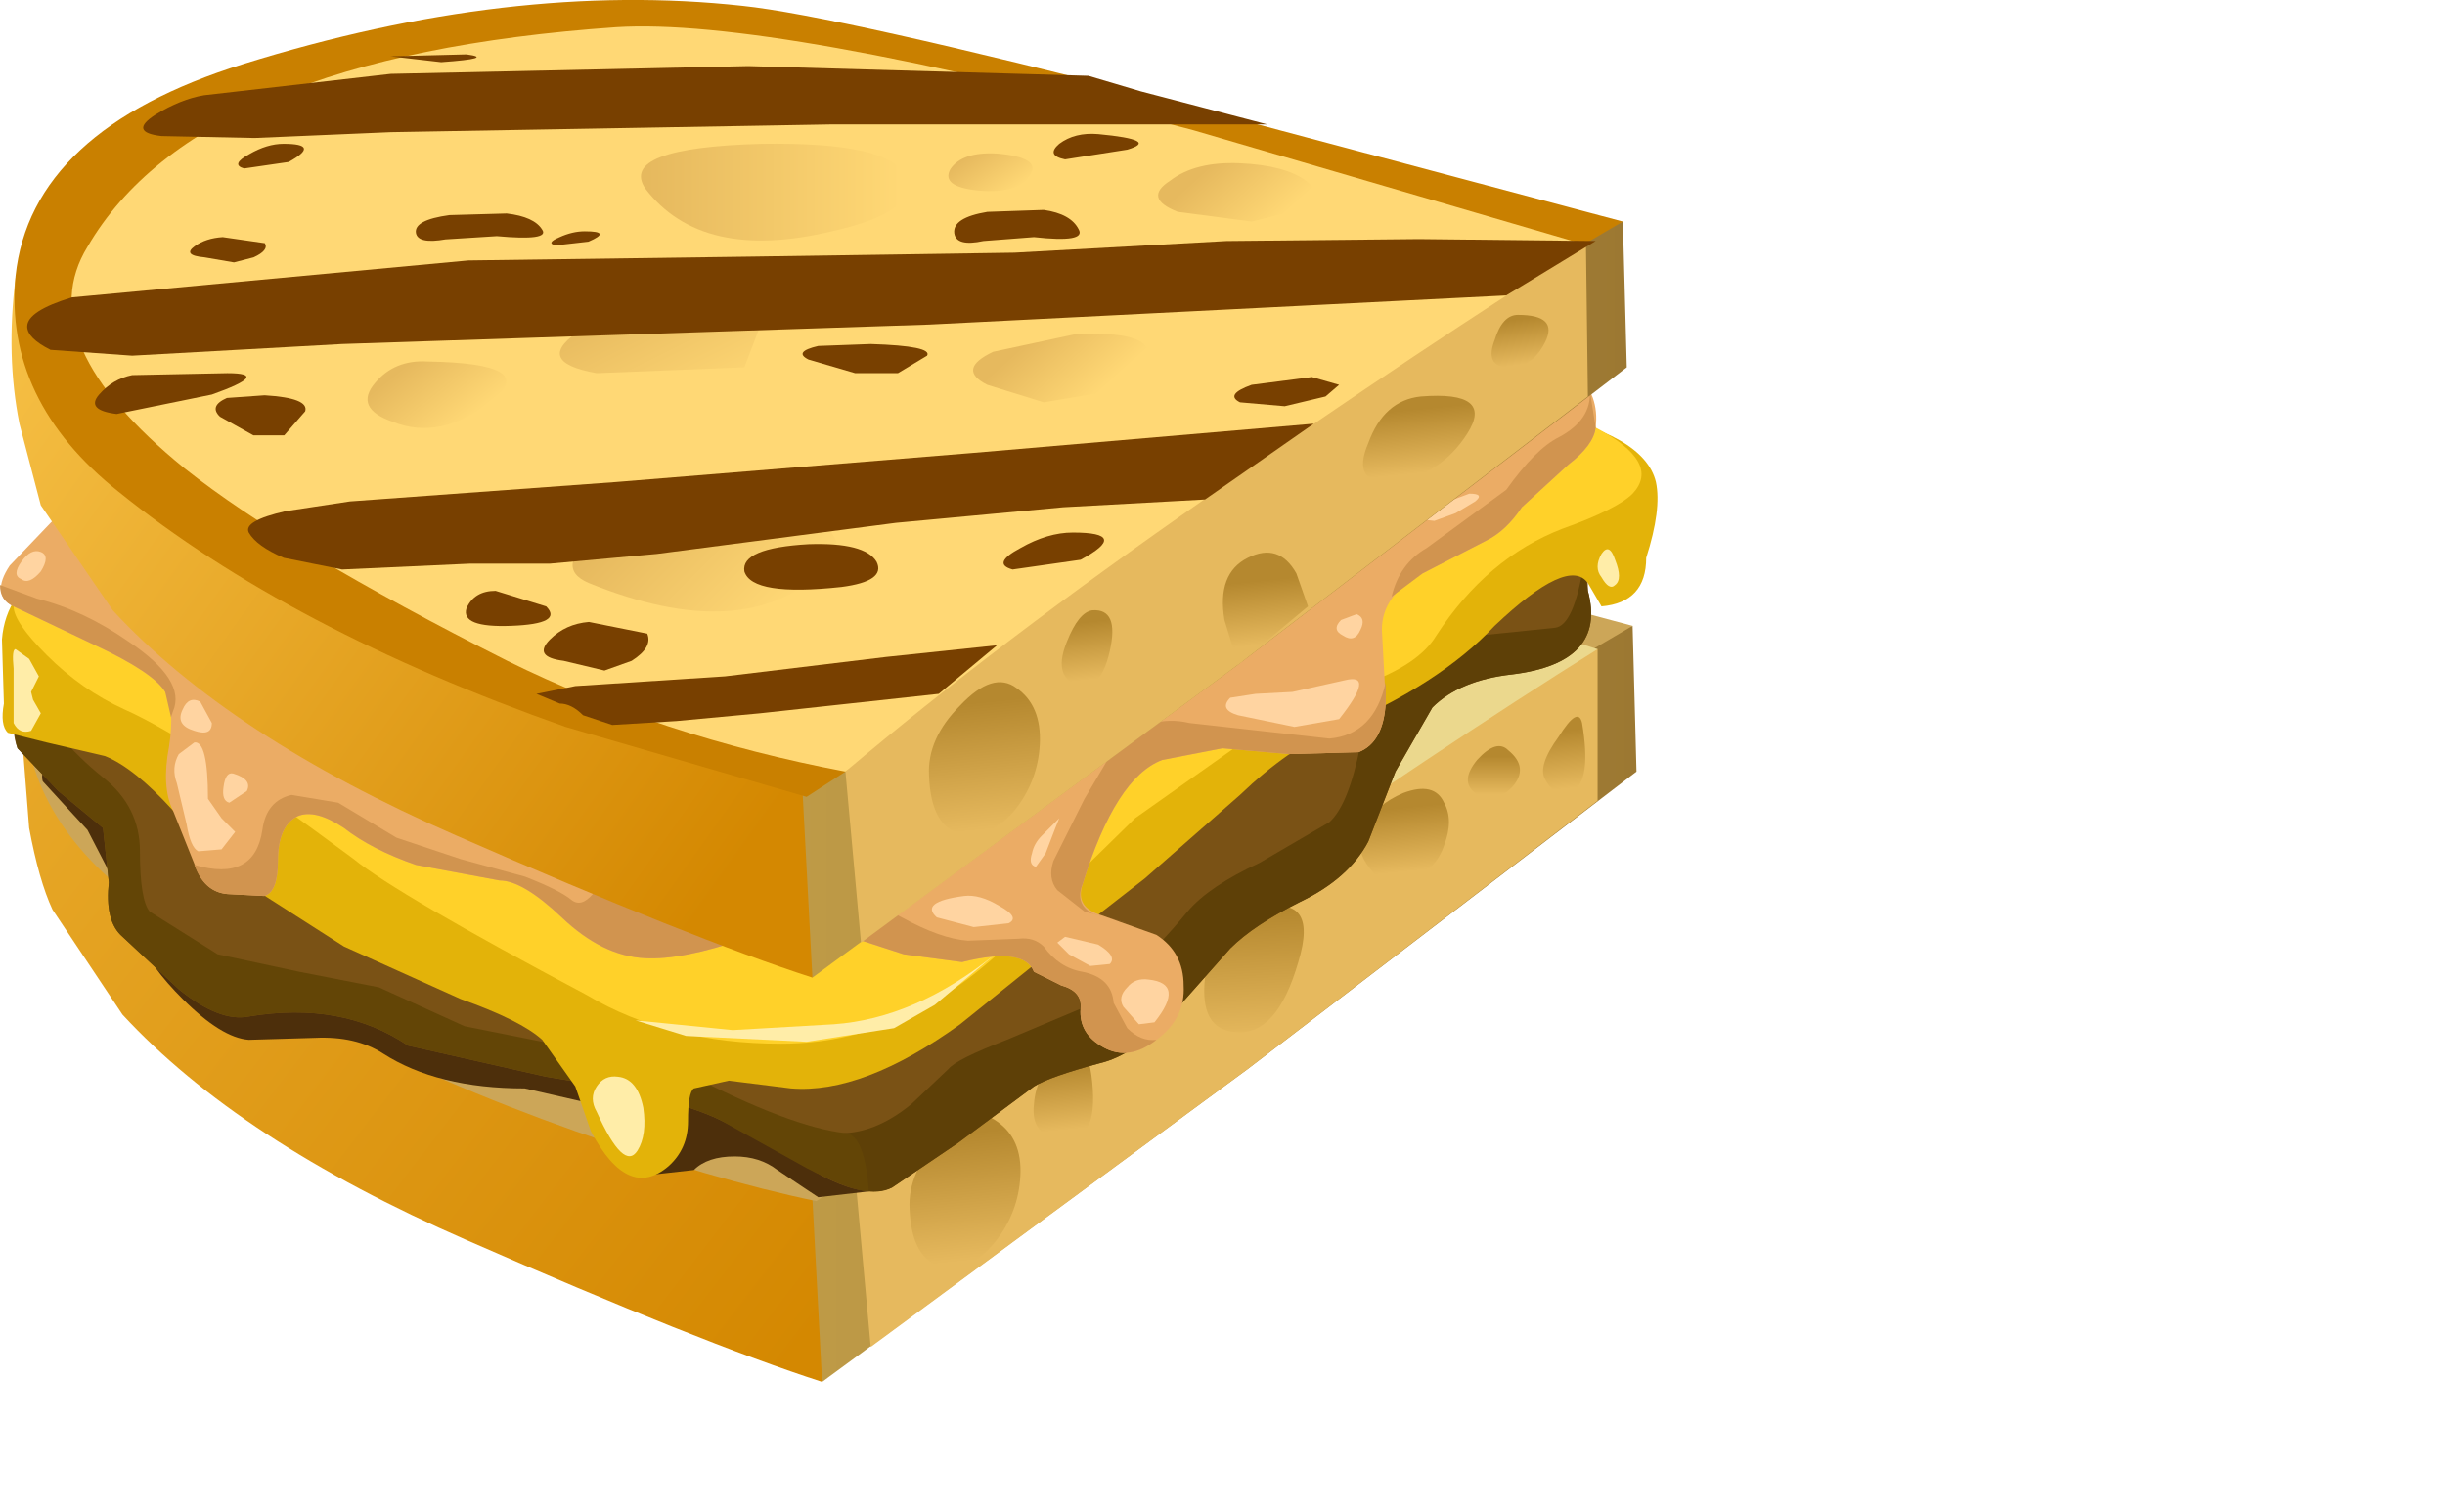 <?xml version="1.0" encoding="UTF-8" standalone="no"?>
<svg xmlns:xlink="http://www.w3.org/1999/xlink" height="38.9px" width="62.9px" xmlns="http://www.w3.org/2000/svg">
  <g transform="matrix(1.0, 0.0, 0.0, 1.0, 0.0, 0.0)">
    <use height="25.15" transform="matrix(1.0, 0.0, 0.0, 1.0, 0.55, 10.4)" width="41.55" xlink:href="#shape0"/>
    <use height="12.1" transform="matrix(1.0, 0.0, 0.0, 1.0, 1.1, 18.8)" width="21.3" xlink:href="#sprite0"/>
    <use height="32.6" transform="matrix(1.0, 0.0, 0.0, 1.0, 0.0, 0.0)" width="42.65" xlink:href="#shape2"/>
    <use height="2.05" transform="matrix(1.0, 0.0, 0.0, 1.0, 13.8, 16.6)" width="11.85" xlink:href="#sprite1"/>
    <use height="3.75" transform="matrix(1.0, 0.0, 0.0, 1.0, 6.4, 10.9)" width="27.4" xlink:href="#sprite2"/>
    <use height="3.1" transform="matrix(1.0, 0.0, 0.0, 1.0, 0.7, 6.1)" width="40.35" xlink:href="#sprite3"/>
    <use height="1.85" transform="matrix(1.0, 0.0, 0.0, 1.0, 3.7, 1.7)" width="28.9" xlink:href="#sprite4"/>
    <use height="0.65" transform="matrix(1.0, 0.0, 0.0, 1.0, 4.9, 6.1)" width="1.95" xlink:href="#sprite5"/>
    <use height="0.75" transform="matrix(1.0, 0.0, 0.0, 1.0, 10.7, 5.45)" width="3.3" xlink:href="#sprite6"/>
    <use height="0.4" transform="matrix(1.0, 0.0, 0.0, 1.0, 14.2, 5.95)" width="1.25" xlink:href="#sprite7"/>
    <use height="0.9" transform="matrix(1.0, 0.0, 0.0, 1.0, 24.55, 5.35)" width="3.25" xlink:href="#sprite8"/>
    <use height="0.65" transform="matrix(1.0, 0.0, 0.0, 1.0, 27.1, 3.45)" width="2.2" xlink:href="#sprite9"/>
    <use height="0.7" transform="matrix(1.0, 0.0, 0.0, 1.0, 6.1, 3.7)" width="1.7" xlink:href="#sprite10"/>
    <use height="0.35" transform="matrix(1.0, 0.0, 0.0, 1.0, 10.05, 1.25)" width="2.2" xlink:href="#sprite11"/>
    <use height="1.05" transform="matrix(1.0, 0.0, 0.0, 1.0, 2.45, 9.6)" width="3.9" xlink:href="#sprite12"/>
    <use height="1.1" transform="matrix(1.0, 0.0, 0.0, 1.0, 5.55, 10.15)" width="2.3" xlink:href="#sprite13"/>
    <use height="0.8" transform="matrix(1.0, 0.0, 0.0, 1.0, 20.65, 8.85)" width="3.2" xlink:href="#sprite14"/>
    <use height="0.8" transform="matrix(1.0, 0.0, 0.0, 1.0, 31.75, 9.7)" width="2.7" xlink:href="#sprite15"/>
    <use height="1.15" transform="matrix(1.0, 0.0, 0.0, 1.0, 19.15, 14.0)" width="3.45" xlink:href="#sprite16"/>
    <use height="0.9" transform="matrix(1.0, 0.0, 0.0, 1.0, 12.0, 15.2)" width="2.15" xlink:href="#sprite17"/>
    <use height="1.25" transform="matrix(1.0, 0.0, 0.0, 1.0, 14.0, 16.0)" width="2.7" xlink:href="#sprite18"/>
    <use height="1.05" transform="matrix(1.0, 0.0, 0.0, 1.0, 25.8, 13.7)" width="2.6" xlink:href="#sprite19"/>
  </g>
  <defs>
    <g id="shape0" transform="matrix(1.0, 0.0, 0.0, 1.0, -0.55, -10.4)">
      <path d="M42.0 16.1 L42.1 19.85 32.1 27.5 21.15 35.55 17.5 29.5 18.25 24.75 22.55 22.15 Q27.25 19.5 29.1 19.35 32.1 19.1 42.0 16.1" fill="url(#gradient0)" fill-rule="evenodd" stroke="none"/>
      <path d="M41.1 16.7 L41.1 20.6 32.1 27.5 22.4 34.65 22.0 30.25 22.35 27.75 19.2 24.15 Q26.5 19.55 29.1 19.35 31.45 19.2 39.65 16.8 L41.1 16.7" fill="#e6b95e" fill-rule="evenodd" stroke="none"/>
      <path d="M0.55 18.75 L0.65 17.55 21.6 19.35 20.75 28.0 21.15 35.55 Q18.05 34.55 12.0 31.9 6.15 29.35 3.15 26.1 L1.35 23.4 Q1.0 22.65 0.75 21.3 L0.55 18.75" fill="url(#gradient1)" fill-rule="evenodd" stroke="none"/>
      <path d="M0.65 17.5 Q1.05 13.75 6.5 12.05 13.4 9.9 19.35 10.55 21.7 10.8 30.35 13.0 L42.0 16.1 27.85 24.4 22.0 30.25 21.0 30.9 Q18.35 30.35 14.8 29.1 7.75 26.6 3.35 23.05 0.35 20.7 0.65 17.5" fill="#cca658" fill-rule="evenodd" stroke="none"/>
      <path d="M31.35 23.2 Q25.95 26.95 22.0 30.25 17.3 29.4 13.35 27.4 7.7 24.55 5.05 22.45 1.05 19.2 2.5 16.75 5.35 11.85 16.1 11.1 20.05 10.85 31.0 13.75 36.45 15.2 41.1 16.7 37.1 19.2 31.35 23.2" fill="#ebd88d" fill-rule="evenodd" stroke="none"/>
    </g>
    <linearGradient gradientTransform="matrix(0.015, 0.0, 0.0, -0.015, 29.8, 25.85)" gradientUnits="userSpaceOnUse" id="gradient0" spreadMethod="pad" x1="-819.2" x2="819.2">
      <stop offset="0.0" stop-color="#c4a04a"/>
      <stop offset="1.0" stop-color="#9c7832"/>
    </linearGradient>
    <linearGradient gradientTransform="matrix(0.026, 0.02, 0.02, -0.026, 2.0, 14.9)" gradientUnits="userSpaceOnUse" id="gradient1" spreadMethod="pad" x1="-819.2" x2="819.2">
      <stop offset="0.0" stop-color="#fdcb53"/>
      <stop offset="1.0" stop-color="#d48801"/>
    </linearGradient>
    <g id="sprite0" transform="matrix(1.0, 0.0, 0.0, 1.0, -0.05, 0.0)">
      <use height="12.1" transform="matrix(1.0, 0.0, 0.0, 1.0, 0.05, 0.0)" width="21.3" xlink:href="#shape1"/>
    </g>
    <g id="shape1" transform="matrix(1.0, 0.0, 0.0, 1.0, -0.05, 0.0)">
      <path d="M20.0 12.0 L18.95 11.3 Q18.5 10.95 17.85 10.95 17.15 10.95 16.8 11.3 L15.45 11.45 15.3 10.35 Q15.25 10.0 14.2 9.6 L12.45 9.2 Q10.2 9.2 8.8 8.3 8.1 7.85 7.05 7.9 L5.35 7.95 Q4.65 7.9 3.65 6.9 2.8 6.05 2.6 5.45 L1.95 4.0 1.2 2.55 0.6 1.9 0.05 1.3 Q-0.15 0.6 2.05 0.05 3.45 -0.35 12.8 5.5 22.1 11.35 21.3 11.85 L20.0 12.0" fill="#4d2f0b" fill-rule="evenodd" stroke="none"/>
    </g>
    <g id="shape2" transform="matrix(1.0, 0.0, 0.0, 1.0, 0.0, 0.0)">
      <path d="M23.4 31.1 Q23.35 30.15 24.2 29.25 25.05 28.4 25.65 28.85 26.3 29.3 26.25 30.25 26.2 31.2 25.6 31.95 24.95 32.75 24.25 32.6 23.45 32.4 23.4 31.1" fill="url(#gradient2)" fill-rule="evenodd" stroke="none"/>
      <path d="M27.2 27.15 Q27.95 26.35 28.1 27.85 28.25 29.4 27.35 29.3 26.5 29.25 26.6 28.4 26.65 27.7 27.2 27.15" fill="url(#gradient3)" fill-rule="evenodd" stroke="none"/>
      <path d="M32.35 23.4 Q33.95 22.95 33.4 24.75 32.85 26.65 31.8 26.55 30.85 26.5 31.0 25.15 31.2 23.75 32.35 23.4" fill="url(#gradient4)" fill-rule="evenodd" stroke="none"/>
      <path d="M36.1 20.4 Q36.9 20.1 37.15 20.65 37.4 21.1 37.15 21.75 36.95 22.35 36.35 22.6 35.65 22.9 35.25 22.35 34.8 21.8 35.1 21.25 35.4 20.7 36.1 20.4" fill="url(#gradient5)" fill-rule="evenodd" stroke="none"/>
      <path d="M38.8 19.3 Q39.35 19.75 38.9 20.25 38.4 20.75 37.95 20.4 37.55 20.1 38.0 19.55 38.5 19.0 38.8 19.3" fill="url(#gradient6)" fill-rule="evenodd" stroke="none"/>
      <path d="M40.45 20.35 Q40.05 20.6 39.75 20.05 39.55 19.7 40.1 18.95 40.6 18.15 40.7 18.6 40.95 20.1 40.45 20.35" fill="url(#gradient7)" fill-rule="evenodd" stroke="none"/>
      <path d="M40.65 14.15 Q40.85 14.5 40.85 15.2 41.35 17.05 38.9 17.35 37.55 17.5 36.85 18.2 L35.9 19.85 35.2 21.65 Q34.7 22.6 33.45 23.2 32.25 23.8 31.65 24.4 L30.1 26.15 Q29.15 27.15 28.3 27.35 27.0 27.7 26.6 27.95 L24.65 29.4 22.95 30.55 Q22.3 30.85 21.15 30.25 19.65 29.35 18.5 28.8 17.25 28.2 14.05 27.7 L10.5 26.9 Q8.8 25.75 6.4 26.15 5.65 26.3 4.6 25.45 L3.1 24.05 Q2.7 23.65 2.8 22.7 L2.65 21.3 1.5 20.35 0.45 19.25 Q0.2 18.55 0.6 18.0 L1.65 16.9 Q2.2 16.35 2.2 15.85 L2.05 14.6 Q1.95 13.9 3.7 12.4 5.35 11.05 6.0 10.95 12.15 10.35 24.0 10.75 36.6 11.25 38.55 12.5 L40.65 14.15" fill="#7a5215" fill-rule="evenodd" stroke="none"/>
      <path d="M40.75 14.45 L40.85 15.2 Q41.35 17.05 38.9 17.35 37.55 17.5 36.85 18.2 L35.9 19.85 35.2 21.65 Q34.7 22.6 33.45 23.2 32.25 23.8 31.65 24.4 L30.1 26.15 Q29.15 27.15 28.3 27.35 27.0 27.7 26.6 27.95 L24.65 29.4 22.95 30.55 Q22.3 30.9 20.9 30.1 21.15 29.2 21.75 29.15 22.6 29.1 23.45 28.4 L24.4 27.5 Q24.6 27.25 25.9 26.75 L27.8 25.95 Q29.15 25.15 30.55 23.45 31.1 22.8 32.4 22.2 L34.2 21.15 Q34.7 20.7 35.0 19.15 35.3 17.6 35.75 17.1 36.35 16.5 38.05 16.35 L40.0 16.15 Q40.5 16.1 40.75 14.45" fill="#5e4007" fill-rule="evenodd" stroke="none"/>
      <path d="M3.1 24.05 Q2.7 23.65 2.8 22.7 L2.65 21.3 1.5 20.35 0.45 19.25 Q0.2 18.45 0.8 17.75 1.35 18.95 2.65 20.0 3.6 20.75 3.6 21.9 3.6 23.15 3.85 23.45 L5.6 24.55 7.7 25.0 9.75 25.4 11.95 26.4 14.7 26.95 Q16.75 27.15 17.65 27.6 20.35 29.0 21.75 29.15 22.25 29.2 22.35 30.65 21.8 30.6 20.75 30.05 L18.5 28.8 Q17.25 28.2 14.05 27.7 L10.5 26.9 Q8.8 25.75 6.4 26.15 5.65 26.3 4.6 25.45 L3.1 24.05" fill="#634506" fill-rule="evenodd" stroke="none"/>
      <path d="M42.6 12.4 Q42.75 13.1 42.35 14.35 42.35 15.5 41.2 15.6 L40.85 15.0 Q40.35 14.3 38.45 16.1 37.05 17.6 34.35 18.75 33.15 19.25 31.9 20.45 L29.45 22.6 26.75 24.7 24.7 26.35 Q22.2 28.15 20.35 28.0 L18.75 27.8 17.85 28.0 Q17.7 28.1 17.7 28.85 17.7 29.55 17.2 30.0 16.15 30.9 15.2 29.1 L14.8 27.95 13.95 26.75 Q13.4 26.25 11.85 25.7 L8.85 24.35 6.35 22.75 4.45 20.85 Q3.45 19.75 2.7 19.45 L1.2 19.1 0.2 18.85 Q0.0 18.65 0.1 18.1 L0.05 16.45 Q0.15 15.2 1.35 14.6 3.6 12.9 4.35 12.6 8.45 10.9 22.45 10.35 35.4 9.85 39.45 10.6 42.3 11.15 42.6 12.4" fill="#e3b309" fill-rule="evenodd" stroke="none"/>
      <path d="M41.05 11.0 Q42.75 11.9 42.0 12.7 41.6 13.1 40.2 13.6 38.25 14.35 36.95 16.35 36.5 17.1 35.1 17.6 33.2 18.25 32.1 19.0 L29.2 21.05 26.6 23.6 Q23.7 26.85 20.1 26.85 17.2 26.85 15.1 25.6 10.2 23.0 9.1 22.1 5.0 19.05 3.2 18.25 2.1 17.75 1.2 16.85 0.35 16.0 0.35 15.6 L1.4 14.5 Q2.4 13.75 3.3 13.45 L7.25 11.2 Q10.6 9.2 11.95 9.1 17.35 8.8 27.95 9.4 39.25 10.05 41.05 11.0" fill="#ffd129" fill-rule="evenodd" stroke="none"/>
      <path d="M0.75 16.95 L1.0 17.4 0.8 17.8 0.85 18.0 1.05 18.35 0.8 18.8 Q0.5 18.9 0.35 18.6 L0.35 18.05 0.35 17.2 Q0.3 16.7 0.4 16.7 L0.75 16.95" fill="#ffeda8" fill-rule="evenodd" stroke="none"/>
      <path d="M15.9 27.7 Q16.4 27.75 16.55 28.5 16.65 29.2 16.4 29.6 16.05 30.15 15.35 28.6 15.15 28.25 15.35 27.95 15.55 27.65 15.9 27.7" fill="#ffeda8" fill-rule="evenodd" stroke="none"/>
      <path d="M21.45 26.35 Q23.55 26.2 25.6 24.55 L24.05 25.85 23.0 26.45 20.75 26.8 17.65 26.65 16.35 26.25 18.85 26.5 21.45 26.35" fill="#ffeda8" fill-rule="evenodd" stroke="none"/>
      <path d="M41.55 14.4 Q41.75 14.9 41.55 15.05 41.4 15.2 41.2 14.85 41.0 14.6 41.2 14.25 41.4 13.95 41.55 14.4" fill="#ffeda8" fill-rule="evenodd" stroke="none"/>
      <path d="M23.25 24.55 L21.25 23.9 19.15 24.15 Q17.55 24.7 16.6 24.65 15.5 24.6 14.45 23.6 13.45 22.65 12.85 22.65 L10.7 22.25 Q9.55 21.85 8.85 21.3 8.1 20.8 7.65 21.0 7.15 21.25 7.15 22.15 7.15 22.95 6.8 23.05 L5.85 23.0 Q5.3 22.95 5.05 22.35 L4.45 20.85 Q4.15 20.25 4.35 19.2 4.5 18.2 4.25 17.8 3.95 17.3 2.45 16.6 L0.35 15.6 Q-0.25 15.3 0.25 14.55 L1.35 13.4 Q3.75 11.0 5.6 10.95 7.25 10.35 22.2 9.5 L38.65 8.9 Q41.25 9.3 41.05 11.0 41.0 11.45 40.35 11.95 L39.15 13.05 Q38.75 13.65 38.25 13.9 L36.6 14.75 Q35.55 15.3 35.55 16.2 L35.65 18.05 Q35.6 19.1 34.95 19.35 L33.15 19.4 31.45 19.25 29.9 19.55 Q28.7 20.0 27.85 22.75 27.65 23.35 28.35 23.55 L29.75 24.05 Q30.45 24.5 30.45 25.35 30.5 26.2 29.75 26.75 29.05 27.3 28.4 26.95 27.75 26.6 27.8 25.95 27.85 25.5 27.3 25.35 L26.6 25.0 Q26.35 24.35 24.75 24.75 L23.25 24.55" fill="#ebac65" fill-rule="evenodd" stroke="none"/>
      <path d="M40.9 10.05 L41.05 11.0 Q41.0 11.45 40.35 11.95 L39.15 13.05 Q38.75 13.65 38.25 13.9 L36.6 14.75 35.8 15.35 Q36.0 14.5 36.7 14.1 L38.75 12.6 Q39.5 11.55 40.1 11.25 40.95 10.8 40.9 10.05" fill="#d1944f" fill-rule="evenodd" stroke="none"/>
      <path d="M21.75 22.85 L23.2 23.6 Q24.2 24.15 24.9 24.2 L26.2 24.15 Q26.6 24.1 26.85 24.35 27.25 24.9 27.85 25.0 28.6 25.15 28.65 25.8 L29.0 26.45 Q29.35 26.8 29.75 26.75 29.05 27.3 28.4 26.95 27.75 26.6 27.8 25.95 27.85 25.5 27.3 25.35 L26.6 25.0 Q26.35 24.35 24.75 24.75 L23.25 24.55 21.25 23.9 19.15 24.15 Q17.55 24.7 16.6 24.65 15.5 24.6 14.45 23.6 13.45 22.65 12.85 22.65 L10.7 22.25 Q9.55 21.85 8.85 21.3 8.1 20.8 7.65 21.0 7.15 21.25 7.15 22.15 7.15 22.95 6.8 23.05 L5.85 23.0 Q5.25 22.95 5.0 22.25 6.55 22.7 6.75 21.35 6.85 20.6 7.5 20.45 L8.7 20.65 10.2 21.55 11.85 22.1 13.5 22.55 Q14.4 22.9 14.7 23.15 14.95 23.35 15.25 23.0 L15.5 22.45 Q15.5 22.3 18.3 22.45 L21.75 22.85" fill="#d1944f" fill-rule="evenodd" stroke="none"/>
      <path d="M4.25 17.8 Q3.95 17.3 2.45 16.6 L0.35 15.6 Q0.0 15.45 0.0 15.05 L0.95 15.4 Q2.15 15.7 3.3 16.5 4.8 17.5 4.45 18.3 L4.4 18.45 4.25 17.8" fill="#d1944f" fill-rule="evenodd" stroke="none"/>
      <path d="M29.9 19.55 Q28.7 20.0 27.85 22.75 27.65 23.25 28.1 23.5 L29.2 23.8 27.9 23.45 27.2 22.9 Q26.95 22.6 27.1 22.15 L27.9 20.55 28.7 19.2 Q29.55 18.35 30.6 18.6 L34.2 19.0 Q35.35 18.9 35.65 17.55 L35.65 18.05 Q35.6 19.1 34.95 19.35 L33.15 19.4 31.45 19.25 29.9 19.55" fill="#d1944f" fill-rule="evenodd" stroke="none"/>
      <path d="M1.05 14.2 Q1.3 14.3 1.05 14.7 0.75 15.05 0.55 14.9 0.3 14.8 0.55 14.45 0.8 14.1 1.05 14.2" fill="#ffd4a1" fill-rule="evenodd" stroke="none"/>
      <path d="M4.6 19.4 L5.0 19.1 Q5.35 19.05 5.35 20.55 L5.7 21.05 6.05 21.4 5.7 21.85 5.1 21.9 Q4.9 21.8 4.8 21.2 L4.55 20.15 Q4.4 19.75 4.6 19.4" fill="#ffd4a1" fill-rule="evenodd" stroke="none"/>
      <path d="M6.0 19.9 Q6.5 20.05 6.35 20.35 L5.9 20.65 Q5.7 20.6 5.75 20.25 5.8 19.85 6.0 19.9" fill="#ffd4a1" fill-rule="evenodd" stroke="none"/>
      <path d="M5.15 18.05 L5.45 18.6 Q5.45 18.95 5.0 18.8 4.5 18.65 4.7 18.25 4.85 17.9 5.15 18.05" fill="#ffd4a1" fill-rule="evenodd" stroke="none"/>
      <path d="M24.8 23.05 Q25.2 23.0 25.7 23.3 26.25 23.6 25.95 23.75 L25.05 23.85 24.1 23.6 Q23.65 23.2 24.8 23.05" fill="#ffd4a1" fill-rule="evenodd" stroke="none"/>
      <path d="M27.4 24.1 L28.25 24.3 Q28.75 24.6 28.55 24.8 L28.05 24.85 27.5 24.55 27.2 24.25 27.4 24.1" fill="#ffd4a1" fill-rule="evenodd" stroke="none"/>
      <path d="M29.55 25.2 Q30.5 25.3 29.7 26.3 L29.3 26.35 28.9 25.9 Q28.75 25.65 29.0 25.4 29.2 25.15 29.55 25.2" fill="#ffd4a1" fill-rule="evenodd" stroke="none"/>
      <path d="M26.8 21.5 L27.25 21.05 27.15 21.3 26.9 21.95 26.65 22.3 Q26.45 22.25 26.55 21.95 26.6 21.7 26.8 21.5" fill="#ffd4a1" fill-rule="evenodd" stroke="none"/>
      <path d="M32.3 17.85 L33.25 17.8 34.6 17.5 Q35.4 17.3 34.45 18.5 L33.3 18.7 31.85 18.4 Q31.35 18.25 31.65 17.95 L32.3 17.85" fill="#ffd4a1" fill-rule="evenodd" stroke="none"/>
      <path d="M34.9 15.8 Q35.15 15.9 35.0 16.2 34.85 16.55 34.55 16.35 34.25 16.2 34.5 15.95 L34.9 15.8" fill="#ffd4a1" fill-rule="evenodd" stroke="none"/>
      <path d="M37.8 12.7 Q38.2 12.7 37.95 12.9 L37.45 13.2 36.9 13.4 36.45 13.35 37.0 13.0 37.8 12.7" fill="#ffd4a1" fill-rule="evenodd" stroke="none"/>
      <path d="M41.75 5.7 L41.85 9.45 31.85 17.1 20.9 25.15 17.25 19.1 18.0 14.35 Q19.95 13.05 22.3 11.75 27.0 9.1 28.85 8.95 31.85 8.7 41.75 5.7" fill="url(#gradient8)" fill-rule="evenodd" stroke="none"/>
      <path d="M40.8 6.3 L40.85 10.2 31.85 17.1 22.15 24.25 21.75 19.85 22.1 17.35 18.9 13.75 Q26.4 9.15 28.85 8.95 31.05 8.8 39.4 6.4 L40.8 6.3" fill="#e6b95e" fill-rule="evenodd" stroke="none"/>
      <path d="M21.3 8.95 L20.5 17.6 20.9 25.15 Q17.8 24.15 11.75 21.5 5.9 18.95 2.9 15.7 L1.05 13.0 0.5 10.9 Q0.15 9.15 0.4 7.15 L21.3 8.95" fill="url(#gradient9)" fill-rule="evenodd" stroke="none"/>
      <path d="M21.75 19.85 L20.75 20.5 14.55 18.7 Q7.45 16.2 3.05 12.65 0.1 10.3 0.4 7.1 0.8 3.35 6.25 1.65 13.15 -0.5 19.1 0.15 21.5 0.4 30.1 2.6 L41.75 5.7 27.55 14.0 21.75 19.85" fill="#c98000" fill-rule="evenodd" stroke="none"/>
      <path d="M31.05 12.8 Q25.65 16.55 21.75 19.85 17.0 18.95 13.05 17.0 7.4 14.15 4.75 12.05 0.75 8.8 2.25 6.35 5.1 1.45 15.85 0.7 19.8 0.45 30.7 3.35 L40.8 6.3 Q36.8 8.8 31.05 12.8" fill="#ffd875" fill-rule="evenodd" stroke="none"/>
      <path d="M17.55 12.75 Q20.2 12.8 21.1 13.45 21.95 14.05 21.15 14.7 19.1 16.6 15.15 15.0 14.2 14.6 15.4 13.65 16.6 12.75 17.55 12.75" fill="url(#gradient10)" fill-rule="evenodd" stroke="none"/>
      <path d="M11.0 9.3 Q13.9 9.35 12.65 10.3 11.35 11.35 10.1 10.85 9.1 10.5 9.65 9.85 10.15 9.25 11.0 9.3" fill="url(#gradient11)" fill-rule="evenodd" stroke="none"/>
      <path d="M19.6 3.7 Q22.95 3.65 23.3 4.55 23.65 5.45 21.4 5.95 18.05 6.75 16.6 4.85 15.9 3.8 19.6 3.7" fill="url(#gradient12)" fill-rule="evenodd" stroke="none"/>
      <path d="M25.65 3.95 Q26.8 4.05 26.5 4.5 26.2 5.0 25.15 4.9 24.2 4.8 24.45 4.35 24.75 3.9 25.65 3.95" fill="url(#gradient13)" fill-rule="evenodd" stroke="none"/>
      <path d="M31.9 4.2 Q33.05 4.25 33.6 4.65 34.1 5.05 33.6 5.35 L32.2 5.7 30.3 5.45 Q29.4 5.1 30.1 4.65 30.75 4.15 31.9 4.2" fill="url(#gradient14)" fill-rule="evenodd" stroke="none"/>
      <path d="M27.65 8.6 Q29.6 8.5 29.55 9.15 29.5 9.7 28.35 10.1 L26.85 10.35 25.4 9.9 Q24.6 9.5 25.55 9.05 L27.65 8.6" fill="url(#gradient15)" fill-rule="evenodd" stroke="none"/>
      <path d="M18.35 7.7 Q19.5 7.75 19.55 8.4 L19.15 9.45 15.35 9.6 Q13.65 9.3 15.0 8.45 16.3 7.65 18.35 7.7" fill="url(#gradient16)" fill-rule="evenodd" stroke="none"/>
      <path d="M23.9 19.95 Q23.85 19.0 24.7 18.15 25.55 17.25 26.15 17.7 26.8 18.15 26.75 19.15 26.7 20.1 26.1 20.85 25.45 21.6 24.75 21.45 23.95 21.3 23.9 19.95" fill="url(#gradient17)" fill-rule="evenodd" stroke="none"/>
      <path d="M28.1 15.7 Q28.8 15.65 28.55 16.75 28.3 17.85 27.65 17.6 27.1 17.35 27.45 16.5 27.75 15.75 28.1 15.7" fill="url(#gradient18)" fill-rule="evenodd" stroke="none"/>
      <path d="M36.55 10.2 Q38.45 10.05 37.75 11.15 37.05 12.25 35.8 12.4 34.75 12.45 35.2 11.4 35.6 10.3 36.55 10.2" fill="url(#gradient19)" fill-rule="evenodd" stroke="none"/>
      <path d="M31.85 17.1 L31.5 15.95 Q31.3 14.75 32.1 14.35 32.9 13.95 33.35 14.75 L33.65 15.6 31.85 17.1" fill="url(#gradient20)" fill-rule="evenodd" stroke="none"/>
      <path d="M39.05 8.1 Q40.1 8.1 39.75 8.8 39.4 9.5 38.75 9.45 38.2 9.4 38.45 8.75 38.65 8.1 39.05 8.1" fill="url(#gradient21)" fill-rule="evenodd" stroke="none"/>
    </g>
    <linearGradient gradientTransform="matrix(2.0E-4, 0.002, 0.002, -2.0E-4, 24.85, 30.8)" gradientUnits="userSpaceOnUse" id="gradient2" spreadMethod="pad" x1="-819.2" x2="819.2">
      <stop offset="0.0" stop-color="#b5882f"/>
      <stop offset="1.0" stop-color="#e6b95e"/>
    </linearGradient>
    <linearGradient gradientTransform="matrix(1.0E-4, 0.001, 0.001, -1.0E-4, 27.35, 28.25)" gradientUnits="userSpaceOnUse" id="gradient3" spreadMethod="pad" x1="-819.2" x2="819.2">
      <stop offset="0.0" stop-color="#b5882f"/>
      <stop offset="1.0" stop-color="#e6b95e"/>
    </linearGradient>
    <linearGradient gradientTransform="matrix(1.0E-4, 0.002, 0.002, -1.0E-4, 32.25, 25.1)" gradientUnits="userSpaceOnUse" id="gradient4" spreadMethod="pad" x1="-819.2" x2="819.2">
      <stop offset="0.0" stop-color="#b5882f"/>
      <stop offset="1.0" stop-color="#e6b95e"/>
    </linearGradient>
    <linearGradient gradientTransform="matrix(1.0E-4, 0.001, 0.001, -1.0E-4, 36.15, 21.6)" gradientUnits="userSpaceOnUse" id="gradient5" spreadMethod="pad" x1="-819.2" x2="819.2">
      <stop offset="0.0" stop-color="#b5882f"/>
      <stop offset="1.0" stop-color="#e6b95e"/>
    </linearGradient>
    <linearGradient gradientTransform="matrix(0.0, 6.0E-4, 6.0E-4, 0.0, 38.45, 19.95)" gradientUnits="userSpaceOnUse" id="gradient6" spreadMethod="pad" x1="-819.2" x2="819.2">
      <stop offset="0.0" stop-color="#b5882f"/>
      <stop offset="1.0" stop-color="#e6b95e"/>
    </linearGradient>
    <linearGradient gradientTransform="matrix(1.0E-4, 9.0E-4, 9.0E-4, -1.0E-4, 40.25, 19.55)" gradientUnits="userSpaceOnUse" id="gradient7" spreadMethod="pad" x1="-819.2" x2="819.2">
      <stop offset="0.0" stop-color="#b5882f"/>
      <stop offset="1.0" stop-color="#e6b95e"/>
    </linearGradient>
    <linearGradient gradientTransform="matrix(0.015, 0.0, 0.0, -0.015, 29.55, 15.45)" gradientUnits="userSpaceOnUse" id="gradient8" spreadMethod="pad" x1="-819.2" x2="819.2">
      <stop offset="0.0" stop-color="#c4a04a"/>
      <stop offset="1.0" stop-color="#9c7832"/>
    </linearGradient>
    <linearGradient gradientTransform="matrix(0.014, 0.01, 0.01, -0.014, 9.75, 10.9)" gradientUnits="userSpaceOnUse" id="gradient9" spreadMethod="pad" x1="-819.2" x2="819.2">
      <stop offset="0.0" stop-color="#fdcb53"/>
      <stop offset="1.0" stop-color="#d48801"/>
    </linearGradient>
    <linearGradient gradientTransform="matrix(0.002, 0.002, 0.002, -0.002, 18.25, 14.4)" gradientUnits="userSpaceOnUse" id="gradient10" spreadMethod="pad" x1="-819.2" x2="819.2">
      <stop offset="0.0" stop-color="#e6b95e"/>
      <stop offset="1.0" stop-color="#ffd875"/>
    </linearGradient>
    <linearGradient gradientTransform="matrix(8.0E-4, 0.001, 0.001, -8.0E-4, 11.25, 10.1)" gradientUnits="userSpaceOnUse" id="gradient11" spreadMethod="pad" x1="-819.2" x2="819.2">
      <stop offset="0.0" stop-color="#e6b95e"/>
      <stop offset="1.0" stop-color="#ffd875"/>
    </linearGradient>
    <linearGradient gradientTransform="matrix(0.004, 0.0, 0.0, -0.004, 19.9, 4.95)" gradientUnits="userSpaceOnUse" id="gradient12" spreadMethod="pad" x1="-819.2" x2="819.2">
      <stop offset="0.0" stop-color="#e6b95e"/>
      <stop offset="1.0" stop-color="#ffd875"/>
    </linearGradient>
    <linearGradient gradientTransform="matrix(5.0E-4, 7.0E-4, 7.0E-4, -5.0E-4, 25.5, 4.45)" gradientUnits="userSpaceOnUse" id="gradient13" spreadMethod="pad" x1="-819.2" x2="819.2">
      <stop offset="0.0" stop-color="#e6b95e"/>
      <stop offset="1.0" stop-color="#ffd875"/>
    </linearGradient>
    <linearGradient gradientTransform="matrix(9.0E-4, 0.001, 0.001, -9.0E-4, 31.85, 5.1)" gradientUnits="userSpaceOnUse" id="gradient14" spreadMethod="pad" x1="-819.2" x2="819.2">
      <stop offset="0.0" stop-color="#e6b95e"/>
      <stop offset="1.0" stop-color="#ffd875"/>
    </linearGradient>
    <linearGradient gradientTransform="matrix(9.0E-4, 0.001, 0.001, -9.0E-4, 27.4, 9.4)" gradientUnits="userSpaceOnUse" id="gradient15" spreadMethod="pad" x1="-819.2" x2="819.2">
      <stop offset="0.0" stop-color="#e6b95e"/>
      <stop offset="1.0" stop-color="#ffd875"/>
    </linearGradient>
    <linearGradient gradientTransform="matrix(0.001, 0.002, 0.002, -0.001, 17.25, 9.0)" gradientUnits="userSpaceOnUse" id="gradient16" spreadMethod="pad" x1="-819.2" x2="819.2">
      <stop offset="0.0" stop-color="#e6b95e"/>
      <stop offset="1.0" stop-color="#ffd875"/>
    </linearGradient>
    <linearGradient gradientTransform="matrix(2.0E-4, 0.002, 0.002, -2.0E-4, 25.35, 19.7)" gradientUnits="userSpaceOnUse" id="gradient17" spreadMethod="pad" x1="-819.2" x2="819.2">
      <stop offset="0.0" stop-color="#b5882f"/>
      <stop offset="1.0" stop-color="#e6b95e"/>
    </linearGradient>
    <linearGradient gradientTransform="matrix(1.0E-4, 9.0E-4, 9.0E-4, -1.0E-4, 27.95, 16.75)" gradientUnits="userSpaceOnUse" id="gradient18" spreadMethod="pad" x1="-819.2" x2="819.2">
      <stop offset="0.0" stop-color="#b5882f"/>
      <stop offset="1.0" stop-color="#e6b95e"/>
    </linearGradient>
    <linearGradient gradientTransform="matrix(1.0E-4, 0.001, 0.001, -1.0E-4, 36.5, 11.35)" gradientUnits="userSpaceOnUse" id="gradient19" spreadMethod="pad" x1="-819.2" x2="819.2">
      <stop offset="0.0" stop-color="#b5882f"/>
      <stop offset="1.0" stop-color="#e6b95e"/>
    </linearGradient>
    <linearGradient gradientTransform="matrix(1.0E-4, 0.001, 0.001, -1.0E-4, 32.6, 15.75)" gradientUnits="userSpaceOnUse" id="gradient20" spreadMethod="pad" x1="-819.2" x2="819.2">
      <stop offset="0.0" stop-color="#b5882f"/>
      <stop offset="1.0" stop-color="#e6b95e"/>
    </linearGradient>
    <linearGradient gradientTransform="matrix(1.0E-4, 7.0E-4, 7.0E-4, -1.0E-4, 39.1, 8.8)" gradientUnits="userSpaceOnUse" id="gradient21" spreadMethod="pad" x1="-819.2" x2="819.2">
      <stop offset="0.0" stop-color="#b5882f"/>
      <stop offset="1.0" stop-color="#e6b95e"/>
    </linearGradient>
    <g id="sprite1" transform="matrix(1.0, 0.0, 0.0, 1.0, 0.0, 0.0)">
      <use height="2.05" transform="matrix(1.0, 0.0, 0.0, 1.0, 0.0, 0.0)" width="11.85" xlink:href="#shape3"/>
    </g>
    <g id="shape3" transform="matrix(1.0, 0.0, 0.0, 1.0, 0.0, 0.0)">
      <path d="M10.35 1.25 L5.75 1.75 3.6 1.95 1.95 2.05 1.2 1.8 Q0.9 1.5 0.6 1.5 L0.0 1.25 1.0 1.05 4.85 0.8 9.0 0.3 11.85 0.0 10.35 1.25" fill="#784000" fill-rule="evenodd" stroke="none"/>
    </g>
    <g id="sprite2" transform="matrix(1.0, 0.0, 0.0, 1.0, 0.0, 0.0)">
      <use height="3.75" transform="matrix(1.0, 0.0, 0.0, 1.0, 0.0, 0.0)" width="27.4" xlink:href="#shape4"/>
    </g>
    <g id="shape4" transform="matrix(1.0, 0.0, 0.0, 1.0, 0.0, 0.0)">
      <path d="M27.4 0.0 L24.6 1.95 20.95 2.15 16.65 2.55 10.5 3.35 7.75 3.6 5.7 3.6 2.4 3.75 0.9 3.45 Q0.2 3.15 0.0 2.8 -0.15 2.5 0.95 2.25 L2.6 2.0 9.45 1.5 18.65 0.75 27.4 0.0" fill="#784000" fill-rule="evenodd" stroke="none"/>
    </g>
    <g id="sprite3" transform="matrix(1.0, 0.0, 0.0, 1.0, 0.0, 0.0)">
      <use height="3.1" transform="matrix(1.0, 0.0, 0.0, 1.0, 0.0, 0.0)" width="40.35" xlink:href="#shape5"/>
    </g>
    <g id="shape5" transform="matrix(1.0, 0.0, 0.0, 1.0, 0.0, 0.0)">
      <path d="M38.05 1.5 L23.2 2.25 8.1 2.75 2.7 3.05 0.6 2.9 Q0.0 2.6 0.0 2.3 0.0 1.9 1.15 1.55 L11.35 0.6 18.7 0.5 25.4 0.4 30.85 0.1 35.8 0.05 40.35 0.1 38.05 1.5" fill="#784000" fill-rule="evenodd" stroke="none"/>
    </g>
    <g id="sprite4" transform="matrix(1.0, 0.0, 0.0, 1.0, 0.0, 0.0)">
      <use height="1.85" transform="matrix(1.0, 0.0, 0.0, 1.0, 0.0, 0.0)" width="28.9" xlink:href="#shape6"/>
    </g>
    <g id="shape6" transform="matrix(1.0, 0.0, 0.0, 1.0, 0.0, 0.0)">
      <path d="M25.65 0.65 L28.9 1.5 17.7 1.5 6.35 1.7 2.85 1.85 0.45 1.8 Q-0.4 1.7 0.3 1.25 0.95 0.85 1.55 0.75 L6.35 0.2 15.55 0.0 24.3 0.25 25.65 0.65" fill="#784000" fill-rule="evenodd" stroke="none"/>
    </g>
    <g id="sprite5" transform="matrix(1.0, 0.0, 0.0, 1.0, -0.1, 0.0)">
      <use height="1.25" transform="matrix(0.722, 0.0, 0.0, 0.52, 0.1, 0.0)" width="2.7" xlink:href="#shape7"/>
    </g>
    <g id="shape7" transform="matrix(1.0, 0.0, 0.0, 1.0, 0.0, 0.0)">
      <path d="M2.65 0.3 Q2.8 0.65 2.25 1.0 L1.55 1.25 0.5 1.0 Q-0.3 0.9 0.15 0.45 0.55 0.05 1.15 0.0 L2.65 0.3" fill="#784000" fill-rule="evenodd" stroke="none"/>
    </g>
    <g id="sprite6" transform="matrix(1.0, 0.0, 0.0, 1.0, 0.0, 0.0)">
      <use height="0.9" transform="matrix(1.015, 0.0, 0.0, 0.833, 0.0, 0.0)" width="3.25" xlink:href="#shape8"/>
    </g>
    <g id="shape8" transform="matrix(1.0, 0.0, 0.0, 1.0, 0.0, 0.0)">
      <path d="M2.05 0.75 L0.75 0.85 Q0.05 1.0 0.0 0.65 -0.05 0.25 0.85 0.1 L2.3 0.05 Q3.0 0.15 3.2 0.55 3.4 0.9 2.05 0.75" fill="#784000" fill-rule="evenodd" stroke="none"/>
    </g>
    <g id="sprite7" transform="matrix(1.0, 0.0, 0.0, 1.0, 0.0, 0.0)">
      <use height="1.05" transform="matrix(0.481, 0.0, 0.0, 0.381, -0.024, 0.0)" width="2.6" xlink:href="#shape9"/>
    </g>
    <g id="shape9" transform="matrix(1.0, 0.0, 0.0, 1.0, 0.05, 0.0)">
      <path d="M1.75 0.0 Q3.25 0.0 1.95 0.7 L0.2 0.95 Q-0.35 0.8 0.4 0.4 1.1 0.0 1.75 0.0" fill="#784000" fill-rule="evenodd" stroke="none"/>
    </g>
    <g id="sprite8" transform="matrix(1.0, 0.0, 0.0, 1.0, 0.0, 0.0)">
      <use height="0.9" transform="matrix(1.0, 0.0, 0.0, 1.0, 0.0, 0.0)" width="3.25" xlink:href="#shape8"/>
    </g>
    <g id="sprite9" transform="matrix(1.0, 0.0, 0.0, 1.0, 0.05, 0.0)">
      <use height="0.65" transform="matrix(1.0, 0.0, 0.0, 1.0, -0.05, 0.0)" width="2.2" xlink:href="#shape10"/>
    </g>
    <g id="shape10" transform="matrix(1.0, 0.0, 0.0, 1.0, 0.05, 0.0)">
      <path d="M1.1 0.0 Q2.7 0.15 1.85 0.4 L0.25 0.65 Q-0.25 0.55 0.1 0.25 0.5 -0.05 1.1 0.0" fill="#784000" fill-rule="evenodd" stroke="none"/>
    </g>
    <g id="sprite10" transform="matrix(1.0, 0.0, 0.0, 1.0, 0.0, 0.0)">
      <use height="1.05" transform="matrix(0.654, 0.0, 0.0, 0.667, 0.017, 0.0)" width="2.6" xlink:href="#shape9"/>
    </g>
    <g id="sprite11" transform="matrix(1.0, 0.0, 0.0, 1.0, 0.0, 0.0)">
      <use height="0.35" transform="matrix(1.0, 0.0, 0.0, 1.0, 0.0, 0.0)" width="2.2" xlink:href="#shape11"/>
    </g>
    <g id="shape11" transform="matrix(1.0, 0.0, 0.0, 1.0, 0.0, 0.0)">
      <path d="M1.3 0.35 L0.0 0.2 1.95 0.15 Q2.7 0.25 1.3 0.35" fill="#784000" fill-rule="evenodd" stroke="none"/>
    </g>
    <g id="sprite12" transform="matrix(1.0, 0.0, 0.0, 1.0, 0.0, -0.05)">
      <use height="1.05" transform="matrix(1.0, 0.0, 0.0, 1.0, 0.0, 0.05)" width="3.9" xlink:href="#shape12"/>
    </g>
    <g id="shape12" transform="matrix(1.0, 0.0, 0.0, 1.0, 0.0, -0.05)">
      <path d="M3.4 0.05 Q4.55 0.05 3.0 0.6 L0.55 1.1 Q-0.25 1.0 0.1 0.6 0.45 0.2 0.95 0.1 L3.4 0.05" fill="#784000" fill-rule="evenodd" stroke="none"/>
    </g>
    <g id="sprite13" transform="matrix(1.0, 0.0, 0.0, 1.0, 0.0, 0.0)">
      <use height="0.8" transform="matrix(0.719, 0.0, 0.0, 1.375, 0.0, 0.019)" width="3.2" xlink:href="#shape13"/>
    </g>
    <g id="shape13" transform="matrix(1.0, 0.0, 0.0, 1.0, 0.0, -0.05)">
      <path d="M1.75 0.05 Q3.35 0.1 3.2 0.35 L2.45 0.8 1.35 0.8 0.15 0.45 Q-0.25 0.25 0.4 0.1 L1.75 0.05" fill="#784000" fill-rule="evenodd" stroke="none"/>
    </g>
    <g id="sprite14" transform="matrix(1.0, 0.0, 0.0, 1.0, 0.0, -0.05)">
      <use height="0.8" transform="matrix(1.0, 0.0, 0.0, 1.0, 0.0, 0.05)" width="3.2" xlink:href="#shape13"/>
    </g>
    <g id="sprite15" transform="matrix(1.0, 0.0, 0.0, 1.0, 0.05, 0.0)">
      <use height="0.8" transform="matrix(1.0, 0.0, 0.0, 1.0, -0.05, 0.0)" width="2.7" xlink:href="#shape14"/>
    </g>
    <g id="shape14" transform="matrix(1.0, 0.0, 0.0, 1.0, 0.05, 0.0)">
      <path d="M1.95 0.0 L2.65 0.2 2.3 0.5 1.25 0.75 0.1 0.65 Q-0.3 0.45 0.4 0.2 L1.95 0.0" fill="#784000" fill-rule="evenodd" stroke="none"/>
    </g>
    <g id="sprite16" transform="matrix(1.0, 0.0, 0.0, 1.0, 0.0, 0.0)">
      <use height="1.15" transform="matrix(1.0, 0.0, 0.0, 1.0, 0.0, 0.0)" width="3.45" xlink:href="#shape15"/>
    </g>
    <g id="shape15" transform="matrix(1.0, 0.0, 0.0, 1.0, 0.0, 0.0)">
      <path d="M3.4 0.45 Q3.65 0.95 2.5 1.1 0.2 1.35 0.0 0.7 -0.1 0.1 1.65 0.0 3.1 -0.05 3.4 0.45" fill="#784000" fill-rule="evenodd" stroke="none"/>
    </g>
    <g id="sprite17" transform="matrix(1.0, 0.0, 0.0, 1.0, 0.0, 0.0)">
      <use height="0.9" transform="matrix(1.0, 0.0, 0.0, 1.0, 0.0, 0.0)" width="2.15" xlink:href="#shape16"/>
    </g>
    <g id="shape16" transform="matrix(1.0, 0.0, 0.0, 1.0, 0.0, 0.0)">
      <path d="M0.75 0.0 L2.05 0.4 Q2.5 0.85 1.15 0.9 -0.15 0.95 0.0 0.45 0.2 0.0 0.75 0.0" fill="#784000" fill-rule="evenodd" stroke="none"/>
    </g>
    <g id="sprite18" transform="matrix(1.0, 0.0, 0.0, 1.0, 0.0, 0.0)">
      <use height="1.25" transform="matrix(1.0, 0.0, 0.0, 1.0, 0.0, 0.0)" width="2.7" xlink:href="#shape7"/>
    </g>
    <g id="sprite19" transform="matrix(1.0, 0.0, 0.0, 1.0, 0.05, 0.0)">
      <use height="1.05" transform="matrix(1.0, 0.0, 0.0, 1.0, -0.05, 0.0)" width="2.6" xlink:href="#shape9"/>
    </g>
  </defs>
</svg>
